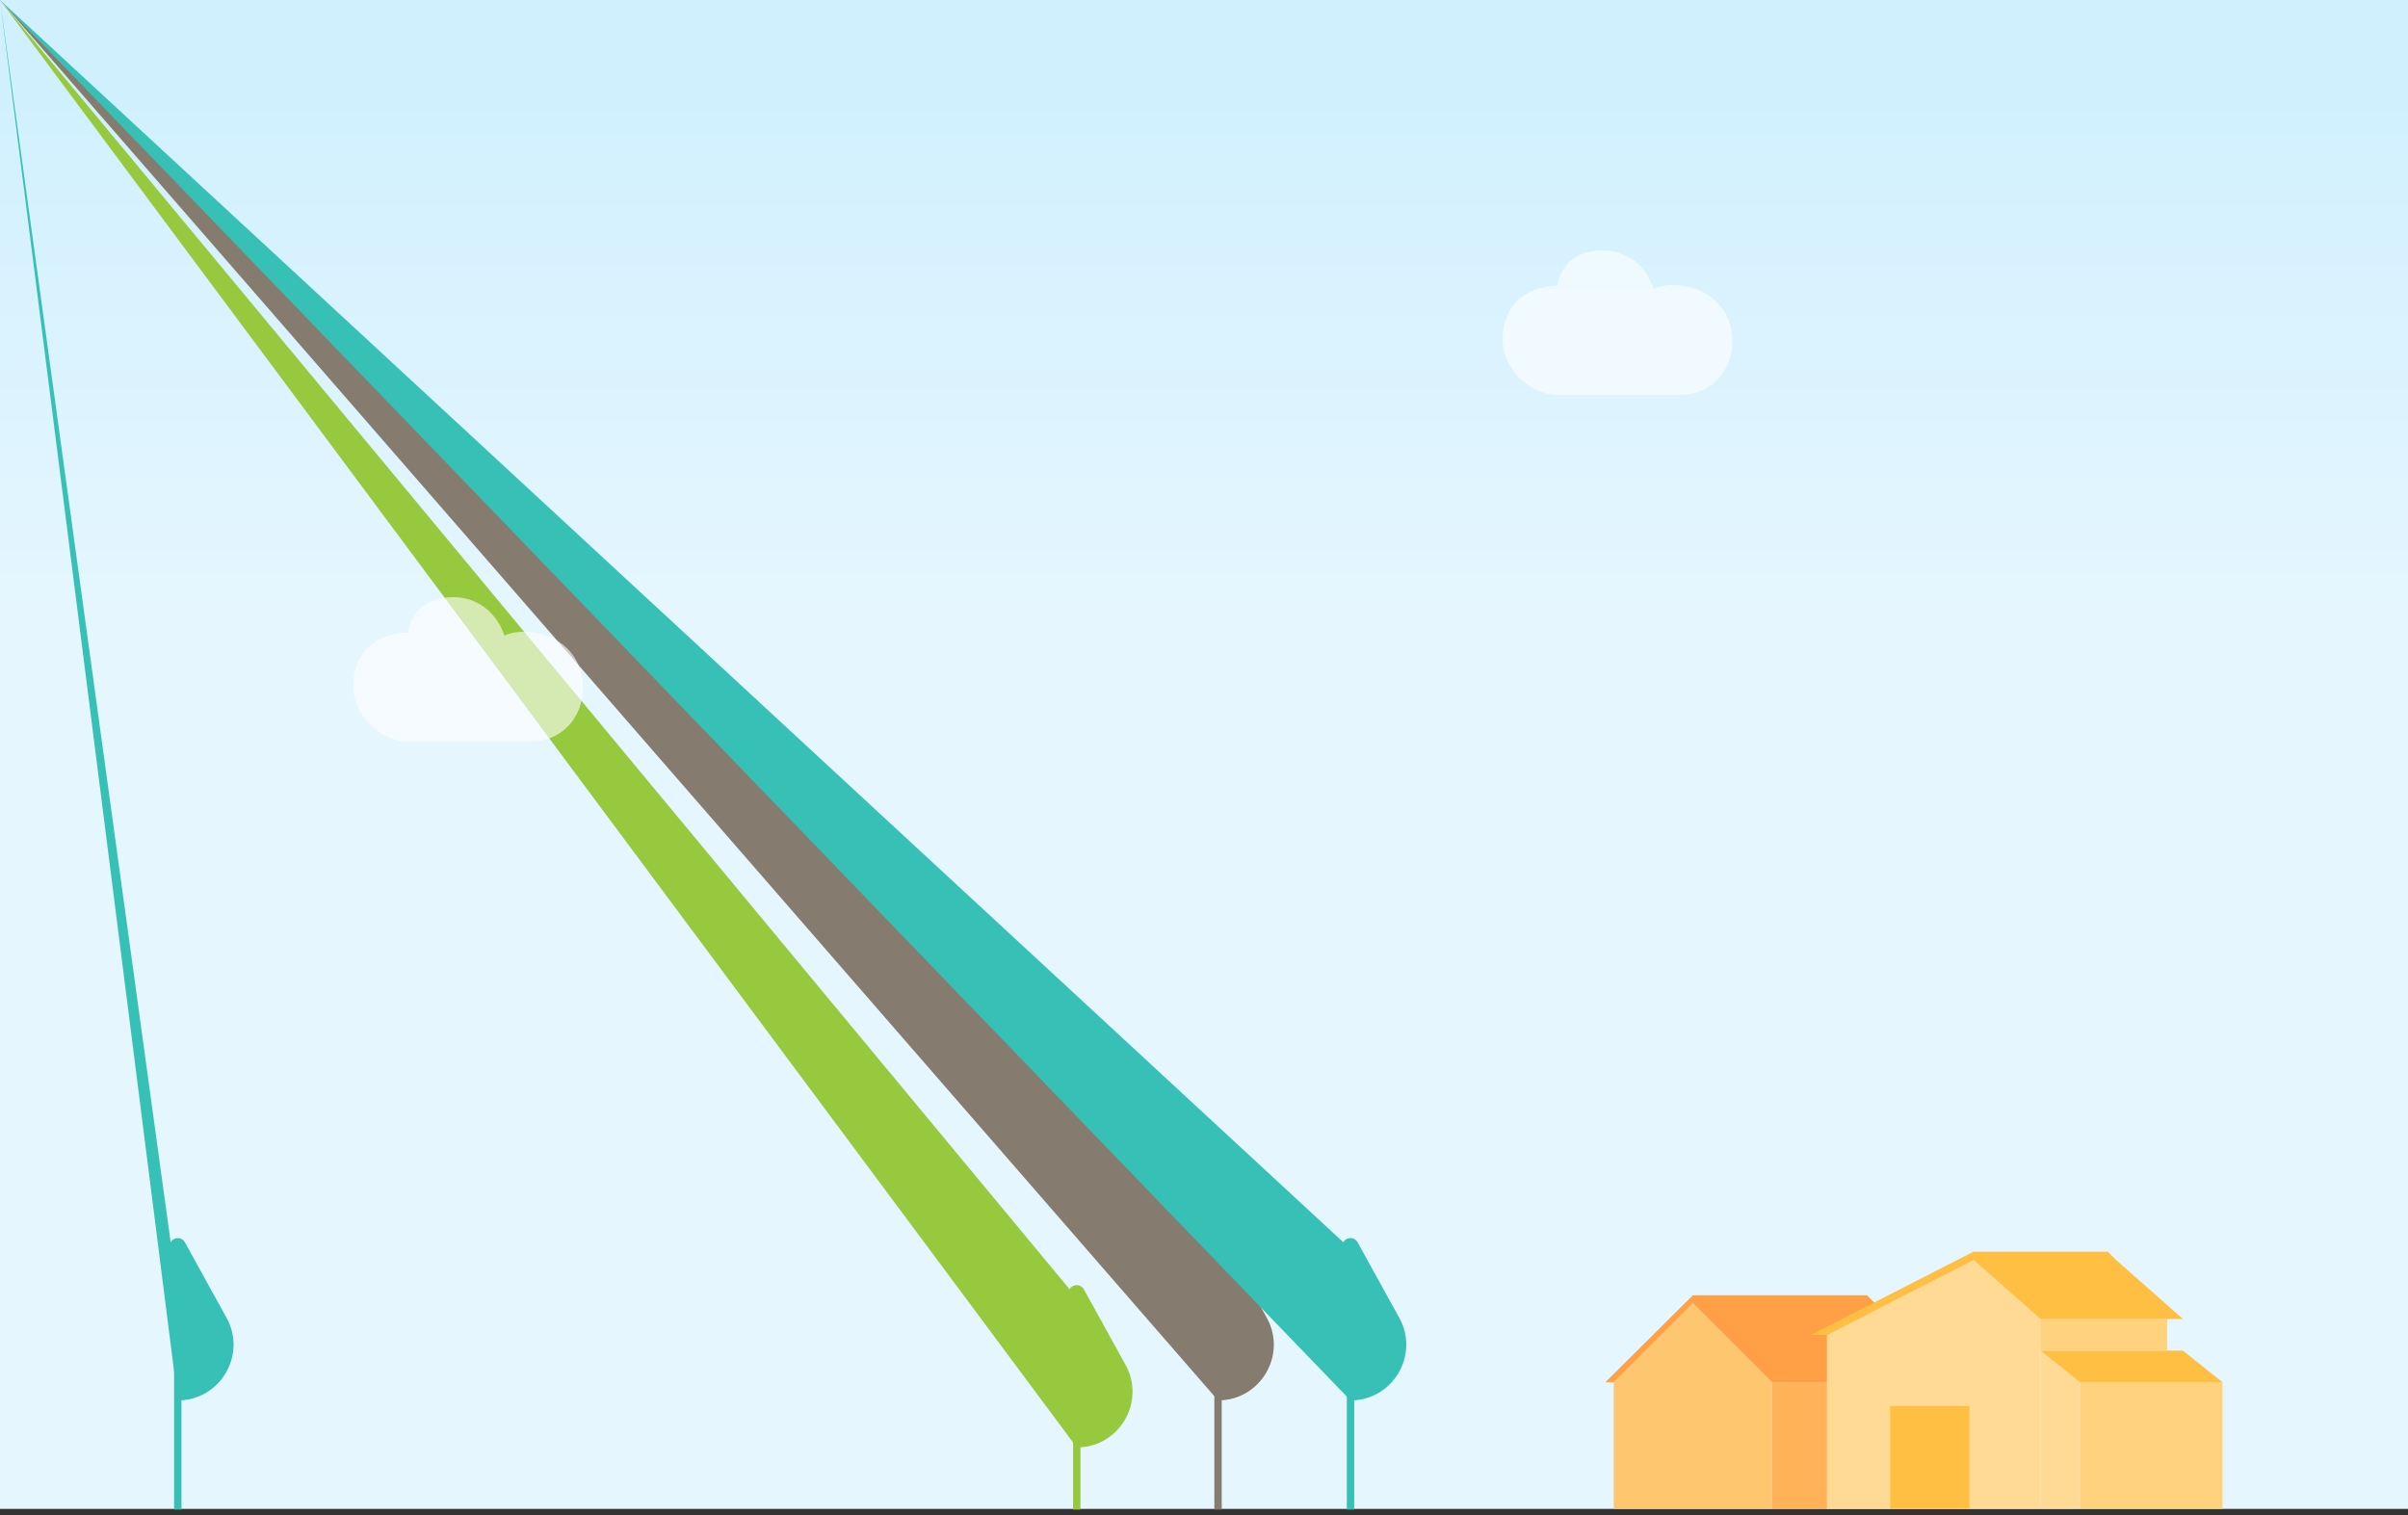 <svg width="375" height="236" viewBox="0 0 375 236" fill="none" xmlns="http://www.w3.org/2000/svg">
<rect x="0" y="0" width="375" height="236" fill="#333333" stroke="none"/>
<rect width="375" height="235" fill="url(#paint0_linear_495_3079)"/>
<path d="M188.579 193.481C189.06 192.609 190.312 192.609 190.793 193.481L197.28 205.239C200.469 211.02 196.288 218.102 189.686 218.102Lnan nanL189.686 218.102C183.084 218.102 178.902 211.02 182.092 205.239L188.579 193.481Z" fill="#857B6F"/>
<rect x="189.112" y="211" width="1.148" height="24.103" fill="#857B6F"/>
<path d="M209.208 193.481C209.689 192.609 210.941 192.609 211.422 193.481L217.909 205.239C221.098 211.02 216.917 218.102 210.315 218.102Lnan nanL210.315 218.102C203.713 218.102 199.531 211.02 202.72 205.239L209.208 193.481Z" fill="#37C0B6"/>
<rect x="209.741" y="211" width="1.148" height="24.103" fill="#37C0B6"/>
<path d="M166.579 200.802C167.06 199.931 168.312 199.931 168.793 200.802L175.28 212.56C178.469 218.341 174.288 225.424 167.686 225.424Lnan nanL167.686 225.424C161.084 225.424 156.902 218.341 160.092 212.56L166.579 200.802Z" fill="#96C93E"/>
<rect x="167.112" y="211" width="1.148" height="24.103" fill="#96C93E"/>
<path d="M26.579 193.481C27.06 192.609 28.312 192.609 28.793 193.481L35.28 205.239C38.469 211.02 34.288 218.102 27.686 218.102Lnan nanL27.686 218.102C21.084 218.102 16.902 211.02 20.092 205.239L26.579 193.481Z" fill="#37C0B6"/>
<rect x="27.112" y="211" width="1.148" height="24.103" fill="#37C0B6"/>
<path d="M70.535 93C65.335 93 63.701 96.667 63.535 98.5C60.535 98.5 55.585 99.942 55.035 106C54.535 111.5 59.535 115.5 63.535 115.5H82.535C88.535 115.5 91.72 110.135 90.535 105C89.035 98.5 81.535 97.5 78.535 99C78.035 97.167 75.735 93 70.535 93Z" fill="white" fill-opacity="0.6"/>
<path d="M249.535 39C244.335 39 242.701 42.667 242.535 44.5C239.535 44.5 234.585 45.942 234.035 52C233.535 57.5 238.535 61.5 242.535 61.5H261.535C267.535 61.5 270.72 56.136 269.535 51C268.035 44.5 260.535 43.5 257.535 45C257.035 43.167 254.735 39 249.535 39Z" fill="white" fill-opacity="0.6"/>
<path d="M251.313 215.283L263.637 202.96L275.96 215.283V235H251.313V215.283Z" fill="#FFC670"/>
<path d="M275.959 215.281H304.302V234.998H275.959V215.281Z" fill="#FFB257"/>
<path d="M290.747 201.727H263.636L250 215.282H251.307L263.636 202.959L275.959 215.282H304.302L290.747 201.727Z" fill="#FF9F46"/>
<path d="M317.777 210.354L323.939 215.283V235H317.777V210.354Z" fill="#FFDA94"/>
<rect x="323.938" y="215.283" width="22.181" height="19.717" fill="#FFD37D"/>
<path d="M323.939 215.283H346.12L339.959 210.354H317.777L323.939 215.283Z" fill="#FFBF43"/>
<path d="M284.505 207.89L307.303 196.183L317.777 205.425V235H284.505V207.89Z" fill="#FFDA94"/>
<rect x="317.777" y="205.426" width="19.717" height="4.929" fill="#FFD37D"/>
<path fill-rule="evenodd" clip-rule="evenodd" d="M308.535 194.952H307.302L282.04 207.891H284.505L307.367 196.241L317.777 205.427H339.958L329.484 196.184L328.251 194.952H308.535Z" fill="#FFBF43"/>
<rect x="294.363" y="218.981" width="12.323" height="16.02" fill="#FFBF43"/>
<defs>
<linearGradient id="paint0_linear_495_3079" x1="187.5" y1="10.998" x2="187.5" y2="95.505" gradientUnits="userSpaceOnUse">
<stop stop-color="#D0F0FE"/>
<stop offset="1" stop-color="#E5F6FE"/>
</linearGradient>
</defs>
</svg>

